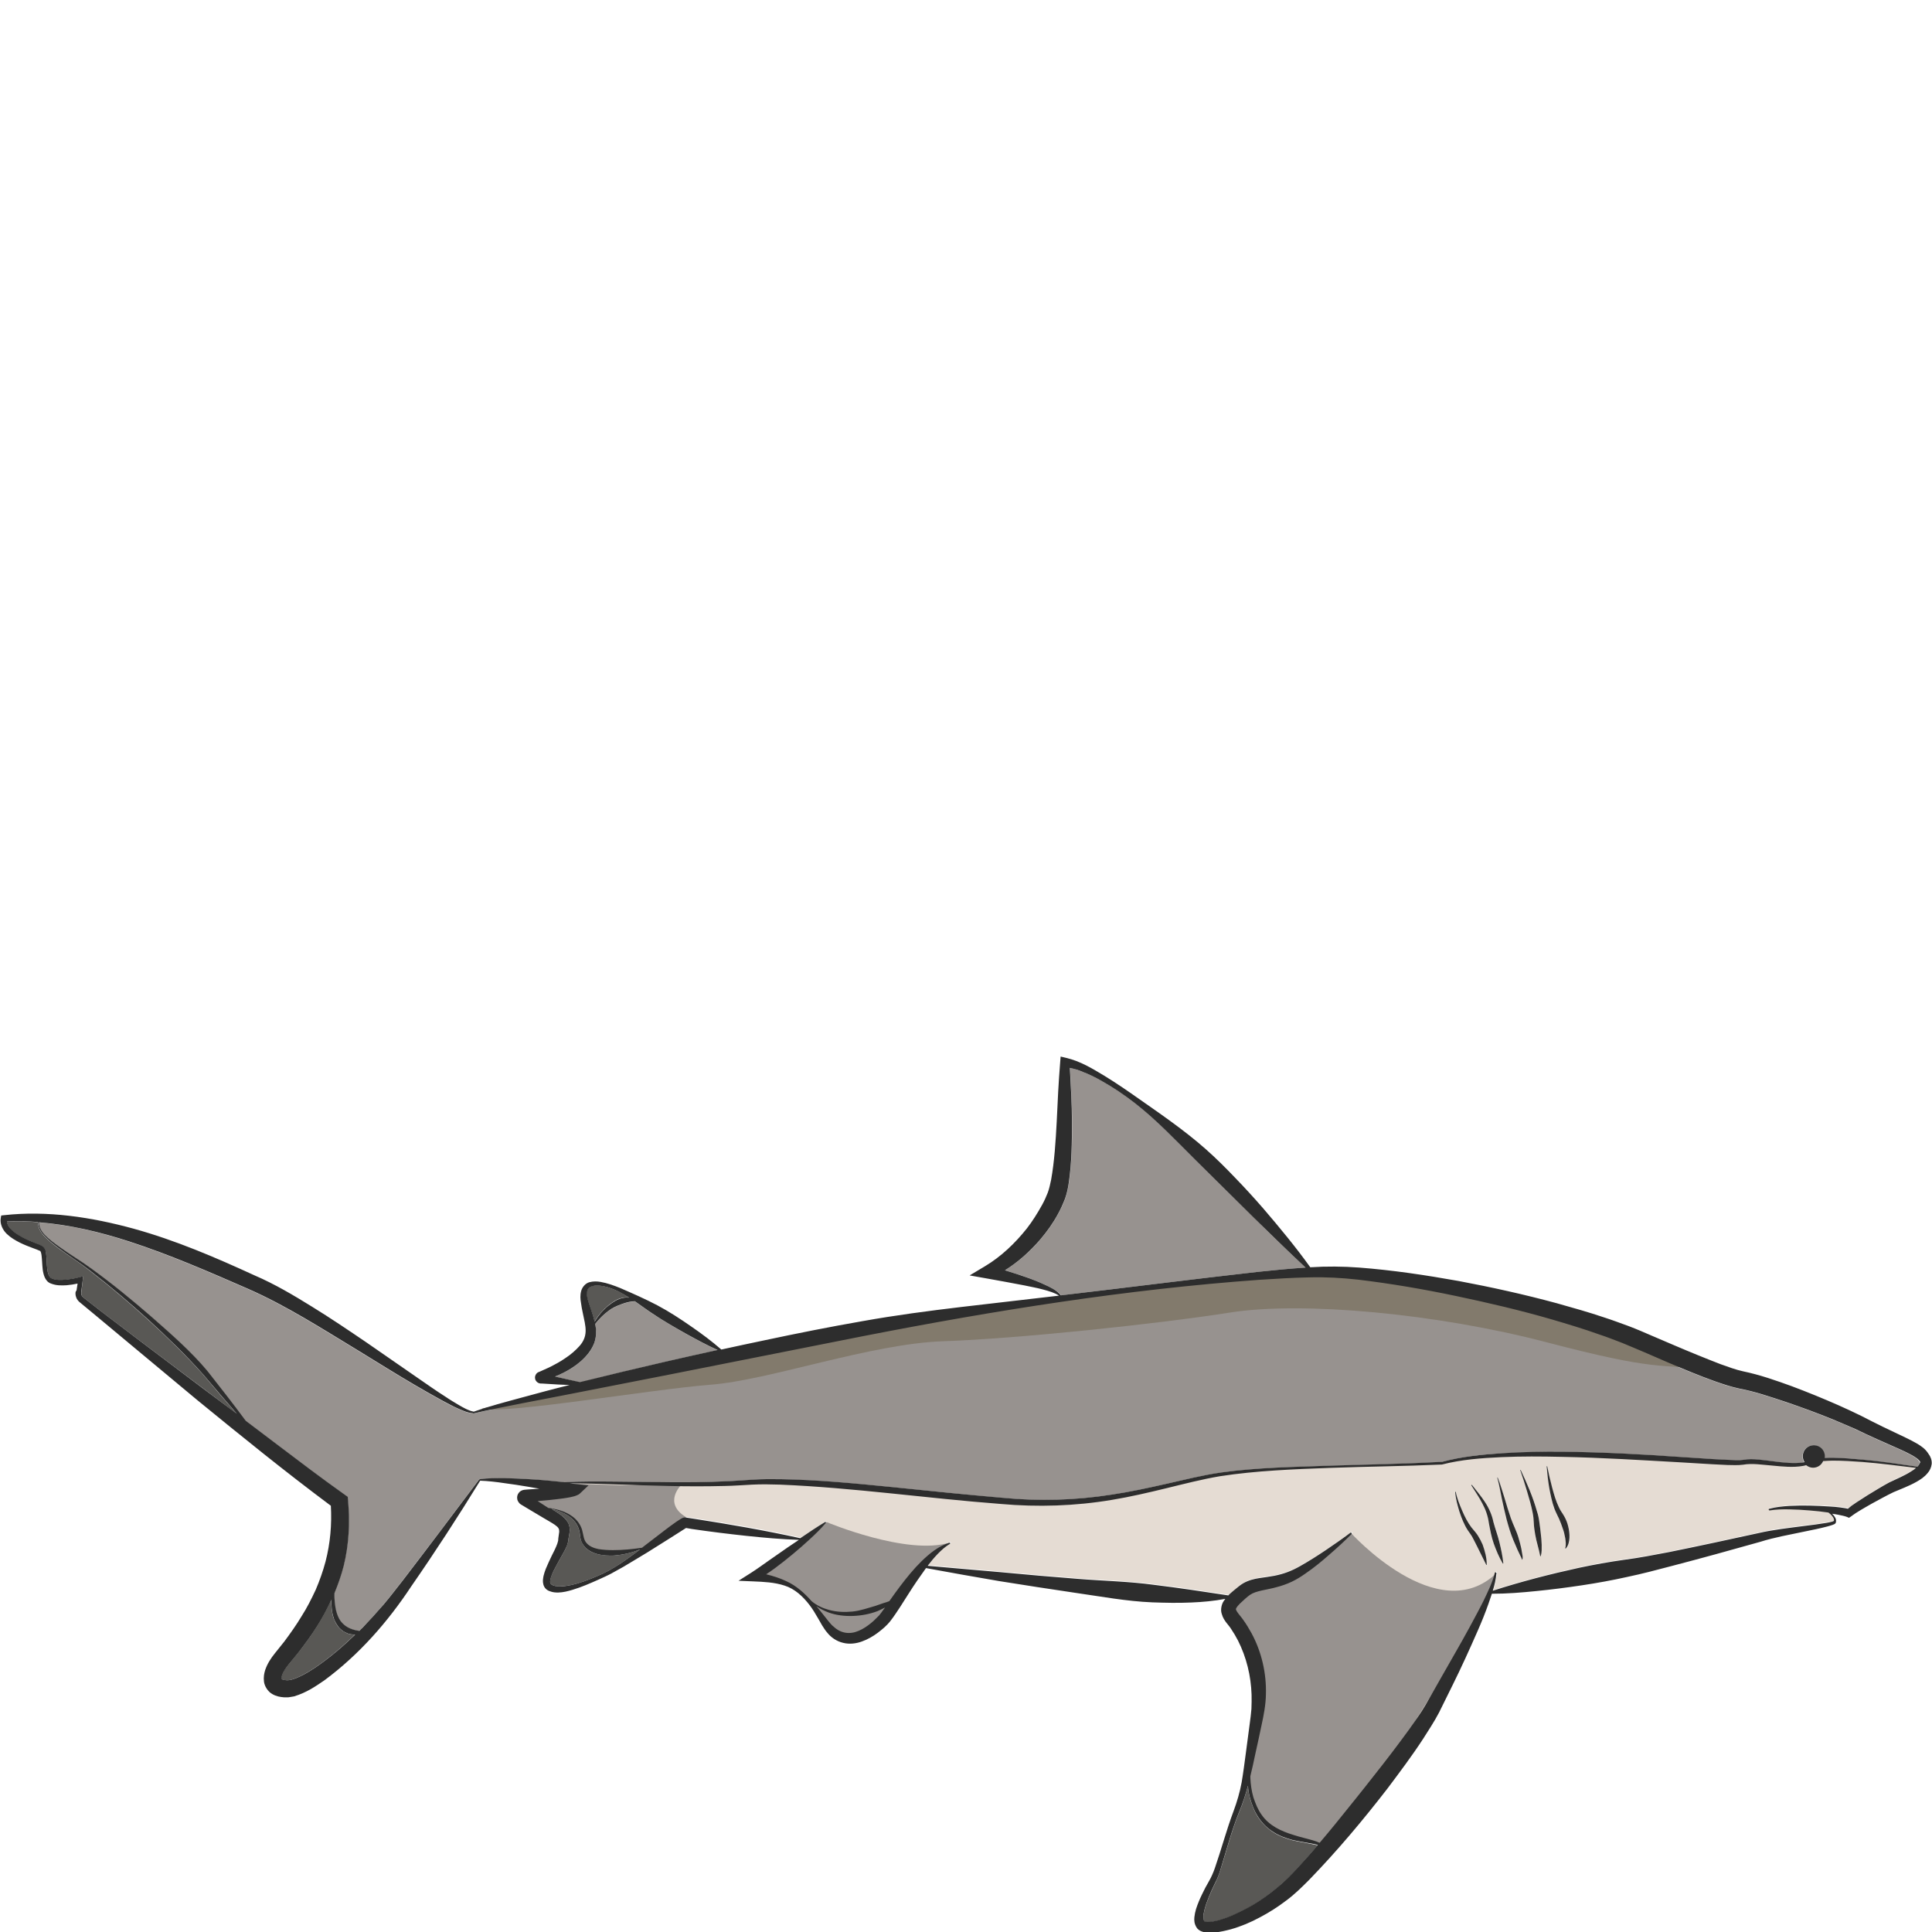 <?xml version="1.0" encoding="utf-8"?>
<!-- Generator: Adobe Illustrator 24.1.2, SVG Export Plug-In . SVG Version: 6.00 Build 0)  -->
<svg version="1.1" id="Layer_1" xmlns="http://www.w3.org/2000/svg" xmlns:xlink="http://www.w3.org/1999/xlink" x="0px" y="0px"
	 viewBox="0 0 128 128" style="enable-background:new 0 0 128 128;" xml:space="preserve">
<style type="text/css">
	.st0{fill:#595855;}
	.st1{fill:#97928F;}
	.st2{fill:#E5B693;}
	.st3{fill:#E5DCD3;}
	.st4{fill:#827A6C;}
	.st5{fill:#2D2D2D;}
</style>
<g>
	<path class="st0" d="M9.85,87.47c-1.26-1.14-2.56-2.25-3.91-3.29c-0.67-0.53-1.39-0.98-2.08-1.49c-0.34-0.26-0.68-0.52-0.97-0.84
		c-0.14-0.16-0.27-0.35-0.33-0.56c-0.03-0.1-0.04-0.21-0.05-0.32c-0.68-0.05-1.37-0.06-2.06-0.03c0.02,0.17,0.12,0.35,0.26,0.5
		c0.2,0.21,0.46,0.37,0.73,0.52c0.27,0.15,0.57,0.27,0.86,0.39c0.15,0.06,0.29,0.11,0.47,0.2c0.03,0.01,0.11,0.08,0.15,0.13
		c0.03,0.05,0.07,0.11,0.08,0.15c0.03,0.1,0.05,0.18,0.06,0.27c0.04,0.34,0.03,0.66,0.07,0.96c0.04,0.3,0.11,0.6,0.33,0.66
		c0.25,0.1,0.57,0.1,0.87,0.07c0.31-0.03,0.62-0.08,0.92-0.16l0.26-0.07l-0.03,0.27L5.4,85.54c-0.04,0.23,0.01,0.34,0.17,0.46
		l1.14,0.89L9,88.63l4.61,3.47l2.08,1.57c-0.76-0.86-1.5-1.73-2.23-2.6C12.33,89.81,11.11,88.62,9.85,87.47z"/>
	<g>
		<path class="st0" d="M39.39,87.55c0.24-0.4,0.55-0.76,0.91-1.06c0.28-0.22,0.59-0.45,0.97-0.51c0.13-0.03,0.27-0.03,0.4-0.02
			c-0.23-0.15-0.46-0.29-0.71-0.41c-0.4-0.18-0.82-0.34-1.24-0.38c-0.21-0.02-0.43-0.01-0.59,0.07c-0.16,0.08-0.24,0.21-0.26,0.38
			c-0.03,0.34,0.16,0.77,0.29,1.18C39.25,87.05,39.33,87.29,39.39,87.55z"/>
		<path class="st1" d="M44.15,90.21c1.13-0.26,2.26-0.51,3.39-0.76c-0.71-0.33-1.39-0.69-2.06-1.06c-0.78-0.44-1.55-0.89-2.29-1.38
			c-0.38-0.25-0.75-0.53-1.13-0.79c-0.25,0.02-0.48,0.06-0.7,0.13c-0.29,0.1-0.6,0.21-0.88,0.39c-0.28,0.18-0.53,0.4-0.76,0.65
			c-0.1,0.11-0.2,0.22-0.29,0.34c0.03,0.15,0.05,0.31,0.06,0.47c0.01,0.26-0.03,0.53-0.12,0.79c-0.1,0.25-0.23,0.49-0.39,0.68
			c-0.31,0.4-0.69,0.7-1.09,0.97c-0.36,0.22-0.74,0.41-1.12,0.57c0.55,0.12,1.1,0.24,1.65,0.39C40.32,91.11,42.23,90.66,44.15,90.21
			z"/>
		<path class="st0" d="M22.72,108.07c-0.09-0.08-0.19-0.16-0.28-0.25c-0.07-0.1-0.14-0.2-0.2-0.3c-0.05-0.11-0.1-0.21-0.14-0.32
			c-0.13-0.4-0.16-0.81-0.15-1.22c-0.28,0.59-0.58,1.18-0.93,1.73c-0.38,0.61-0.8,1.19-1.24,1.75c-0.22,0.28-0.45,0.55-0.67,0.82
			c-0.2,0.23-0.35,0.47-0.43,0.7c-0.04,0.11-0.05,0.2-0.04,0.24c0.01,0.04-0.01,0.01,0.01,0.03c0.03,0.02,0.12,0.05,0.24,0.06
			c0.06,0,0.13,0,0.19,0.01c0.05-0.01,0.11-0.02,0.16-0.02c0.52-0.13,1.13-0.48,1.67-0.84c0.92-0.63,1.79-1.37,2.6-2.16
			c-0.16,0-0.31-0.02-0.47-0.07C22.94,108.18,22.83,108.13,22.72,108.07z"/>
		<path class="st0" d="M85.62,121.92c-0.44-0.12-0.89-0.28-1.28-0.54c-0.39-0.26-0.74-0.6-0.99-0.99c-0.26-0.39-0.41-0.83-0.54-1.26
			c-0.07-0.26-0.11-0.53-0.13-0.8c-0.16,0.59-0.35,1.18-0.59,1.75c-0.49,1.22-0.82,2.49-1.22,3.77c-0.1,0.31-0.22,0.66-0.38,0.95
			c-0.14,0.29-0.28,0.59-0.4,0.89c-0.12,0.3-0.23,0.6-0.3,0.9c-0.03,0.15-0.06,0.3-0.06,0.43c-0.01,0.14,0.03,0.25,0.06,0.28
			c0.02,0.03,0.01,0.01,0.05,0.03c0.03,0.01,0.1,0.02,0.16,0.02c0.13,0,0.28-0.01,0.42-0.04c0.3-0.05,0.6-0.15,0.89-0.26
			c0.59-0.22,1.17-0.51,1.72-0.84c0.55-0.33,1.07-0.7,1.56-1.11c0.49-0.41,0.94-0.85,1.38-1.33c0.45-0.49,0.9-1,1.33-1.51
			c-0.12-0.03-0.24-0.06-0.36-0.08C86.51,122.09,86.06,122.02,85.62,121.92z"/>
		<path class="st1" d="M126.61,96.4c-0.22-0.12-0.46-0.24-0.71-0.35l-1.51-0.67c-0.5-0.22-1.02-0.48-1.5-0.7
			c-0.49-0.22-0.99-0.44-1.5-0.64c-1.01-0.41-2.03-0.79-3.07-1.14c-1.03-0.34-2.07-0.7-3.09-0.89c-0.62-0.13-1.14-0.31-1.67-0.5
			c-0.53-0.19-1.05-0.39-1.56-0.6c-1.03-0.42-2.04-0.86-3.05-1.3c-0.5-0.22-1.01-0.44-1.5-0.63c-0.51-0.19-1.01-0.39-1.52-0.56
			c-1.02-0.37-2.07-0.68-3.12-0.99c-2.1-0.61-4.23-1.11-6.38-1.56c-2.14-0.46-4.31-0.82-6.47-1.08c-1.09-0.13-2.16-0.19-3.25-0.15
			c-1.09,0.02-2.19,0.09-3.29,0.16c-8.78,0.63-17.52,2.03-26.14,3.71l-12.96,2.57l-6.48,1.27c-2.16,0.43-4.34,0.81-6.47,1.3l-0.01,0
			c-0.02,0-0.03,0-0.05-0.01c-0.38-0.03-0.7-0.19-1.03-0.33c-0.33-0.15-0.65-0.32-0.96-0.49c-0.63-0.34-1.25-0.7-1.87-1.06
			c-1.23-0.72-2.44-1.48-3.65-2.22c-2.43-1.47-4.83-3.02-7.38-4.14c-2.61-1.14-5.2-2.27-7.88-3.14c-1.94-0.63-3.94-1.12-5.98-1.27
			c0.01,0.1,0.03,0.2,0.05,0.3c0.06,0.2,0.18,0.37,0.33,0.53c0.29,0.3,0.64,0.56,0.98,0.8c0.69,0.49,1.43,0.93,2.12,1.44
			c1.39,1.01,2.71,2.09,4,3.21c1.28,1.13,2.58,2.25,3.69,3.58c0.85,1.09,1.71,2.18,2.53,3.29l1.93,1.46
			c1.53,1.16,3.06,2.32,4.62,3.43l0.21,0.15l0.02,0.26c0.13,1.43,0.06,2.91-0.29,4.32c-0.16,0.61-0.37,1.21-0.61,1.8
			c0,0.11-0.01,0.22,0,0.33c0.02,0.42,0.08,0.85,0.24,1.22c0.16,0.38,0.45,0.64,0.8,0.79c0.19,0.08,0.39,0.13,0.61,0.16
			c0.07-0.07,0.15-0.14,0.22-0.22c0.48-0.49,0.94-1,1.38-1.52c0.44-0.52,0.87-1.07,1.29-1.62c1.69-2.2,3.36-4.42,5.03-6.65
			c0.02-0.03,0.06-0.04,0.07-0.04c0.54-0.08,1.11-0.07,1.65-0.07c0.54,0,1.08,0.04,1.62,0.07c0.78,0.04,1.56,0.12,2.34,0.2
			c1.1-0.06,2.21-0.04,3.31-0.04l3.67,0.04c1.22,0.01,2.45,0,3.67-0.06c0.61-0.02,1.21-0.08,1.83-0.11
			c0.62-0.04,1.23-0.04,1.85-0.03c2.46,0.04,4.91,0.28,7.34,0.52c2.44,0.24,4.87,0.5,7.31,0.71c2.43,0.24,4.88,0.17,7.28-0.21
			c1.21-0.18,2.4-0.44,3.59-0.71c1.19-0.27,2.39-0.56,3.61-0.75c2.44-0.34,4.9-0.37,7.34-0.46c2.45-0.06,4.9-0.12,7.34-0.25
			c1.3-0.35,2.63-0.49,3.96-0.57c1.34-0.08,2.67-0.1,4.01-0.1c2.67,0.03,5.34,0.17,8,0.36l2,0.13l1,0.05c0.32,0.01,0.68,0.03,0.96,0
			c0.36-0.07,0.7-0.05,1.04-0.02c0.34,0.03,0.67,0.08,1,0.12c0.66,0.08,1.32,0.17,1.96,0.07c0.03,0,0.05-0.01,0.08-0.02
			c-0.08-0.11-0.12-0.25-0.12-0.4c0-0.4,0.33-0.72,0.73-0.72c0.4,0,0.73,0.32,0.73,0.72c0,0.04-0.01,0.08-0.01,0.12
			c0.19-0.01,0.38-0.01,0.57-0.01c0.67,0.01,1.34,0.06,2,0.13c1.2,0.12,2.39,0.29,3.57,0.46c0.04-0.04,0.08-0.08,0.1-0.12
			c0.06-0.07,0.07-0.13,0.07-0.17c-0.01-0.02,0-0.05-0.06-0.11C127.05,96.66,126.83,96.52,126.61,96.4z"/>
		<path class="st1" d="M70.29,85.82c4.36-0.51,8.72-1.07,13.09-1.56c1.04-0.11,2.08-0.21,3.13-0.28c-1.18-1.08-2.32-2.2-3.45-3.32
			l-3.87-3.83c-1.28-1.27-2.53-2.6-3.96-3.72c-0.72-0.56-1.47-1.07-2.26-1.51c-0.4-0.22-0.8-0.42-1.21-0.58
			c-0.29-0.11-0.58-0.21-0.87-0.27c0.05,1.18,0.14,2.39,0.14,3.59c0,1.33-0.01,2.65-0.21,4.02c-0.05,0.35-0.12,0.69-0.25,1.06
			c-0.13,0.36-0.28,0.66-0.45,0.98c-0.33,0.62-0.74,1.19-1.19,1.72c-0.67,0.79-1.46,1.48-2.34,2.04c0.06,0.02,0.13,0.04,0.19,0.06
			c0.41,0.12,0.81,0.26,1.22,0.4c0.41,0.14,0.8,0.3,1.2,0.48c0.39,0.19,0.8,0.36,1.1,0.71C70.29,85.81,70.29,85.82,70.29,85.82z"/>
		<path class="st0" d="M56.51,107.06c-0.55,0.02-1.11-0.05-1.63-0.23c-0.28-0.11-0.55-0.25-0.8-0.42c0.15,0.18,0.31,0.37,0.45,0.56
			l0.34,0.43c0.12,0.12,0.21,0.26,0.34,0.36c0.49,0.46,1.09,0.54,1.66,0.29c0.29-0.12,0.56-0.3,0.82-0.51
			c0.13-0.1,0.25-0.22,0.37-0.34c0.06-0.06,0.13-0.12,0.18-0.18c0.05-0.05,0.09-0.1,0.14-0.18c0.08-0.11,0.16-0.22,0.24-0.34
			c-0.17,0.09-0.33,0.17-0.5,0.24C57.61,106.94,57.06,107.05,56.51,107.06z"/>
		<path class="st2" d="M45.32,101.18c-0.02-0.01,0.01,0,0.05,0.01c0.01,0,0.01,0,0.02,0l-0.06-0.01L45.32,101.18z"/>
		<path class="st3" d="M121.45,96.73c-0.21,0-0.41,0.01-0.62,0.03c-0.11,0.26-0.37,0.44-0.67,0.44c-0.17,0-0.33-0.06-0.46-0.17
			c-0.07,0.02-0.13,0.03-0.2,0.05c-0.68,0.12-1.36,0.04-2.02-0.02c-0.66-0.06-1.34-0.17-1.95-0.06c-0.38,0.05-0.7,0.02-1.04,0.02
			l-1-0.05l-2-0.12c-2.66-0.15-5.32-0.32-7.99-0.37c-1.33-0.03-2.66-0.04-3.99,0.02c-1.33,0.06-2.66,0.17-3.94,0.49l-0.01,0l-0.01,0
			c-2.45,0.11-4.9,0.13-7.35,0.22c-2.45,0.09-4.9,0.18-7.31,0.55c-1.2,0.2-2.39,0.51-3.58,0.8c-1.19,0.29-2.39,0.57-3.6,0.77
			c-2.43,0.41-4.92,0.49-7.37,0.27c-4.89-0.37-9.75-1.09-14.63-1.28c-0.61-0.02-1.22-0.02-1.83,0c-0.6,0.02-1.23,0.07-1.84,0.09
			c-1.23,0.04-2.46,0.03-3.68,0c-1.23-0.03-2.45-0.06-3.67-0.11c-0.97-0.03-1.94-0.07-2.91-0.06c0.16,0.02,0.32,0.03,0.48,0.05
			l0.77,0.08l-0.56,0.53c-0.03,0.02-0.06,0.05-0.09,0.07l-0.06,0.03c-0.04,0.02-0.06,0.03-0.09,0.04c-0.05,0.02-0.1,0.03-0.14,0.05
			c-0.09,0.02-0.17,0.04-0.25,0.06c-0.16,0.03-0.32,0.06-0.47,0.08c-0.31,0.04-0.62,0.08-0.93,0.11c-0.26,0.03-0.52,0.05-0.78,0.07
			l0.7,0.45c0.56,0.08,1.14,0.23,1.62,0.58c0.28,0.21,0.51,0.52,0.62,0.86c0.1,0.37,0.1,0.67,0.3,0.89c0.19,0.22,0.48,0.34,0.79,0.4
			c0.31,0.05,0.63,0.07,0.96,0.07c0.64,0,1.28-0.07,1.93-0.16c0.02-0.02,0.04-0.03,0.06-0.05l1.46-1.12
			c0.24-0.19,0.49-0.37,0.75-0.55c0.06-0.05,0.13-0.09,0.2-0.13l0.11-0.07l0.08-0.04c0.03-0.01,0.03-0.01,0.08-0.03l0.04-0.01
			c0,0,0.07-0.01,0.11,0c0.05,0.01,0.08,0.02,0.07,0.01l0,0l0.4,0.06c2.38,0.36,4.77,0.77,7.12,1.3c0.54-0.36,1.08-0.72,1.64-1.07
			l0.01,0c0.02-0.01,0.04-0.01,0.05,0.01c0.01,0.01,0.01,0.03,0,0.04c-0.33,0.39-0.69,0.73-1.06,1.08
			c-0.37,0.34-0.74,0.67-1.13,0.99c-0.38,0.32-0.78,0.63-1.18,0.93c-0.19,0.14-0.39,0.28-0.59,0.41c0.45,0.11,0.9,0.25,1.32,0.45
			c0.67,0.3,1.22,0.79,1.69,1.33c0.32,0.28,0.74,0.47,1.15,0.58c0.5,0.14,1.03,0.16,1.55,0.11c0.52-0.06,1.01-0.23,1.51-0.37
			c0.25-0.08,0.49-0.17,0.75-0.25c0.06-0.02,0.12-0.05,0.19-0.07c0.23-0.33,0.46-0.66,0.71-0.98c0.44-0.58,0.9-1.15,1.43-1.67
			c0.53-0.51,1.13-1.01,1.85-1.22c0.02-0.01,0.04,0.01,0.05,0.03c0.01,0.02,0,0.03-0.02,0.04l0,0c-0.61,0.37-1.05,0.91-1.48,1.46
			l4.82,0.42c1.7,0.16,3.39,0.31,5.09,0.44c1.7,0.14,3.4,0.17,5.09,0.4c1.64,0.2,3.26,0.45,4.92,0.7c0.04-0.04,0.09-0.09,0.13-0.13
			c0.14-0.12,0.27-0.23,0.39-0.33c0.11-0.09,0.29-0.24,0.46-0.34c0.36-0.21,0.75-0.3,1.09-0.35c0.34-0.05,0.66-0.09,0.97-0.15
			c0.63-0.12,1.18-0.33,1.75-0.66c1.13-0.64,2.22-1.41,3.3-2.18c0.03-0.02,0.06-0.01,0.08,0.01c0.02,0.02,0.01,0.05-0.01,0.07
			c-0.47,0.48-0.96,0.92-1.47,1.36c-0.51,0.44-1.02,0.87-1.58,1.25c-0.28,0.19-0.57,0.38-0.9,0.54c-0.33,0.16-0.66,0.26-1,0.36
			c-0.68,0.19-1.37,0.24-1.77,0.51c-0.18,0.12-0.46,0.4-0.68,0.59c-0.1,0.1-0.19,0.21-0.23,0.28c-0.03,0.08-0.03,0.07-0.02,0.12
			c0.01,0.05,0.07,0.16,0.16,0.26l0.15,0.19c0.06,0.07,0.11,0.14,0.16,0.21c0.21,0.29,0.4,0.59,0.56,0.9
			c0.67,1.24,0.98,2.66,0.95,4.05c-0.01,0.69-0.14,1.4-0.29,2.04l-0.2,0.94l0,0c0,0,0,0,0,0l-0.22,1c-0.1,0.47-0.21,0.95-0.32,1.43
			c0,0.04-0.01,0.09,0,0.13c0.01,0.44,0.07,0.87,0.2,1.28c0.14,0.41,0.31,0.82,0.55,1.16c0.49,0.71,1.29,1.09,2.11,1.33
			c0.41,0.14,0.85,0.23,1.29,0.36c0.15,0.05,0.29,0.1,0.44,0.16c0.37-0.43,0.73-0.87,1.09-1.31c0.83-1.02,1.66-2.05,2.47-3.09
			c0.82-1.03,1.61-2.08,2.39-3.14c0.37-0.53,0.77-1.07,1.07-1.6l0.98-1.72c0.65-1.15,1.33-2.29,1.95-3.45
			c0.31-0.58,0.63-1.16,0.92-1.75c0.28-0.59,0.58-1.18,0.73-1.81l0-0.01c0.01-0.03,0.04-0.05,0.07-0.04
			c0.03,0.01,0.05,0.03,0.04,0.06c-0.03,0.4-0.13,0.79-0.24,1.16c1.89-0.61,3.8-1.1,5.72-1.52c0.99-0.21,1.98-0.39,2.99-0.53
			c0.99-0.12,1.97-0.31,2.97-0.51c1.98-0.4,3.95-0.82,5.93-1.26c1-0.24,2.02-0.34,3.02-0.47c0.5-0.06,1-0.13,1.5-0.21
			c0.12-0.02,0.25-0.05,0.36-0.08c0.03-0.01,0.06-0.02,0.08-0.03c0.01,0,0.03-0.01,0.03-0.02c0.01-0.04,0.02-0.08,0-0.12
			c-0.05-0.16-0.2-0.31-0.36-0.43c-0.42-0.06-0.84-0.11-1.26-0.14c-0.44-0.04-0.88-0.06-1.32-0.07c-0.44-0.01-0.88,0-1.31,0.07l0,0
			c-0.03,0.01-0.06-0.02-0.07-0.05c0-0.03,0.01-0.06,0.04-0.06c0.44-0.11,0.88-0.15,1.33-0.19c0.45-0.03,0.89-0.03,1.34-0.02
			c0.45,0.01,0.89,0.03,1.34,0.06c0.22,0.02,0.45,0.04,0.67,0.06c0.18,0.03,0.34,0.04,0.53,0.09l0.07-0.06
			c0.06-0.05,0.12-0.09,0.17-0.14c0.12-0.08,0.23-0.17,0.35-0.24c0.23-0.16,0.47-0.31,0.7-0.45c0.47-0.29,0.94-0.58,1.44-0.85
			c0.53-0.27,1.01-0.46,1.45-0.73c0.13-0.09,0.26-0.18,0.37-0.28c-1.18-0.15-2.36-0.3-3.54-0.39
			C122.78,96.77,122.11,96.73,121.45,96.73z M98.47,103.67c-0.01,0-0.01,0-0.02-0.01l0-0.01l-0.58-1.17
			c-0.1-0.19-0.19-0.38-0.29-0.57c-0.1-0.2-0.2-0.34-0.35-0.54c-0.25-0.39-0.41-0.81-0.55-1.23c-0.13-0.42-0.25-0.85-0.28-1.3
			c0-0.01,0.01-0.02,0.02-0.02c0.01,0,0.02,0.01,0.02,0.02l0,0c0.08,0.43,0.25,0.84,0.42,1.23c0.17,0.4,0.37,0.79,0.62,1.12
			c0.12,0.14,0.3,0.34,0.42,0.53c0.12,0.19,0.23,0.39,0.31,0.61c0.15,0.42,0.27,0.85,0.27,1.32
			C98.49,103.66,98.48,103.67,98.47,103.67z M99.58,103.58c-0.01,0-0.02,0-0.02-0.01c-0.25-0.41-0.43-0.85-0.59-1.3
			c-0.16-0.44-0.24-0.91-0.33-1.38c-0.06-0.47-0.21-0.88-0.43-1.29c-0.21-0.41-0.47-0.8-0.73-1.2c-0.01-0.01,0-0.02,0.01-0.03
			c0.01-0.01,0.02,0,0.03,0c0.29,0.37,0.6,0.73,0.86,1.13c0.26,0.39,0.47,0.86,0.56,1.32c0.12,0.45,0.3,0.88,0.4,1.34
			c0.11,0.45,0.21,0.91,0.26,1.39C99.6,103.57,99.59,103.58,99.58,103.58z M100.84,103.33c-0.01,0-0.02,0-0.02-0.01
			c0-0.01,0-0.02,0.01-0.02c-0.07-0.18-0.2-0.41-0.29-0.62c-0.1-0.21-0.19-0.43-0.28-0.65c-0.18-0.44-0.31-0.88-0.44-1.35
			c-0.12-0.46-0.22-0.92-0.32-1.39c-0.1-0.46-0.17-0.93-0.3-1.38l0,0c0-0.01,0-0.02,0.01-0.02c0.01,0,0.02,0,0.02,0.01
			c0.18,0.44,0.3,0.9,0.45,1.35c0.13,0.45,0.27,0.9,0.42,1.34c0.15,0.43,0.38,0.86,0.51,1.31c0.07,0.23,0.13,0.46,0.18,0.69
			c0.03,0.12,0.05,0.23,0.06,0.35l0.02,0.18c0,0.03,0,0.06,0,0.09C100.86,103.25,100.89,103.28,100.84,103.33z M102.07,103.09
			c0,0.01-0.01,0.01-0.02,0.01c-0.01,0-0.01-0.01-0.01-0.01l0-0.02c-0.08-0.45-0.25-0.94-0.33-1.42c-0.04-0.24-0.07-0.49-0.09-0.74
			c-0.01-0.25-0.03-0.47-0.08-0.71c-0.09-0.47-0.23-0.94-0.37-1.41c-0.14-0.47-0.29-0.94-0.45-1.4c0-0.01,0-0.02,0.01-0.02
			c0.01,0,0.02,0,0.02,0.01c0.42,0.89,0.81,1.79,1.08,2.75c0.07,0.23,0.13,0.5,0.16,0.74c0.03,0.24,0.06,0.48,0.09,0.72
			c0.02,0.24,0.04,0.49,0.05,0.73C102.13,102.58,102.17,102.83,102.07,103.09z M103.74,102.6c-0.01,0.01-0.02,0.01-0.03,0
			c-0.01-0.01-0.01-0.01-0.01-0.02c0.07-0.22,0.04-0.45,0-0.67c-0.04-0.22-0.1-0.44-0.17-0.65c-0.08-0.21-0.15-0.42-0.24-0.63
			c-0.04-0.1-0.09-0.21-0.15-0.31c-0.06-0.11-0.11-0.23-0.15-0.34c-0.17-0.46-0.27-0.93-0.35-1.4c-0.08-0.47-0.13-0.94-0.17-1.41
			c0-0.01,0.01-0.02,0.02-0.02c0.01,0,0.02,0.01,0.02,0.02c0.09,0.46,0.19,0.93,0.32,1.38c0.12,0.45,0.25,0.91,0.45,1.32
			c0.05,0.1,0.1,0.19,0.16,0.29c0.07,0.1,0.13,0.21,0.2,0.32c0.12,0.22,0.21,0.45,0.27,0.69c0.06,0.24,0.09,0.49,0.08,0.74
			C103.97,102.15,103.92,102.41,103.74,102.6z"/>
		<path class="st0" d="M39.61,102.97c-0.35-0.09-0.71-0.26-0.94-0.58c-0.11-0.15-0.2-0.34-0.22-0.52c-0.04-0.2-0.04-0.33-0.08-0.49
			c-0.08-0.3-0.26-0.58-0.5-0.79c-0.37-0.32-0.84-0.51-1.34-0.63c0.22,0.14,0.43,0.26,0.68,0.45c0.14,0.11,0.29,0.24,0.4,0.43
			c0.12,0.2,0.16,0.47,0.13,0.65c-0.02,0.19-0.06,0.34-0.08,0.47l-0.01,0.1c0,0.04-0.02,0.12-0.03,0.16
			c-0.03,0.1-0.06,0.18-0.09,0.26c-0.14,0.31-0.3,0.57-0.45,0.84c-0.15,0.26-0.29,0.53-0.42,0.79c-0.12,0.25-0.24,0.55-0.21,0.73
			c0.01,0.04,0.02,0.07,0.04,0.09c0.02,0.03,0.07,0.06,0.12,0.09c0.1,0.05,0.23,0.07,0.37,0.08c0.28,0.01,0.58-0.03,0.87-0.09
			c0.59-0.13,1.16-0.35,1.72-0.59c1.04-0.42,1.94-1.09,2.84-1.77c-0.55,0.23-1.14,0.36-1.74,0.41
			C40.32,103.07,39.96,103.05,39.61,102.97z"/>
		<path class="st1" d="M89.47,101.53c0,0,5.79,6.44,9.69,2.68c-2.35,5.77-10.18,17.27-11.11,18.03c-1.17-0.17-3.1-0.7-3.91-1.22
			c-0.82-0.52-1.69-2.96-1.64-3.89c0.53-0.99,1.69-6.39,0.35-8.13c-0.99-1.22-1.93-2.79-0.58-3.48c1.34-0.7,2.8-0.64,3.68-1.22
			C86.82,103.72,89.47,101.53,89.47,101.53z"/>
		<path class="st1" d="M37.36,98.31c1.09-0.07,3.4,0.17,5.27,0.07c1.87-0.1,2.48,0.03,2.48,0.03s-1.2,1.18,0.35,2.11
			c-1.1,0.8-2.36,1.95-2.7,2.05c-0.34,0.1-1.5,0.3-2.89,0.14c-1.39-0.17-1.16-0.48-1.31-0.89c-0.15-0.41-0.37-1.25-0.86-1.45
			c-0.49-0.21-1.12-0.51-2.04-0.5c-0.31-0.28-0.27-0.88-0.27-0.88L37.36,98.31z"/>
		<path class="st1" d="M54.76,100.84c0,0,5.33,2.24,8.16,1.36c-2.1,1.82-3.52,4.05-4.32,4.96s-2.47,1.76-3.58,0.77
			c-1.11-0.99-1.64-2.95-3.44-3.17c-1.28-0.06-1.22-0.63-1.22-0.63L54.76,100.84z"/>
		<path class="st4" d="M113.61,90.75c-3.81-0.38-3.89,0.08-11.14-1.82c-7.25-1.9-16.17-2.73-20.98-1.97
			c-4.81,0.76-14.19,1.74-18.99,1.9s-11.52,2.58-15.41,2.88s-13.58,1.97-15.18,1.59c6.64-1.44,31.73-6.6,34.71-6.75
			c2.97-0.15,17.01-2.73,22.12-2.2c5.11,0.53,14.57,2.05,17.62,3.34C109.41,89,113.61,90.75,113.61,90.75z"/>
		<path class="st2" d="M35.84,91.01l0.01,0l0.02,0l0.01,0c0,0,0,0-0.01,0C35.87,91.01,35.86,91.01,35.84,91.01z"/>
		<path class="st5" d="M127.04,95.66c-0.26-0.15-0.51-0.28-0.76-0.4l-1.49-0.71c-0.5-0.24-0.96-0.48-1.47-0.74
			c-0.5-0.25-1.01-0.48-1.52-0.71c-1.02-0.45-2.05-0.87-3.09-1.26c-1.05-0.38-2.09-0.75-3.24-0.99c-0.46-0.1-0.98-0.29-1.48-0.47
			c-0.5-0.19-1.01-0.4-1.51-0.6c-1.01-0.41-2.02-0.85-3.03-1.28c-0.51-0.22-1.01-0.44-1.54-0.64c-0.53-0.19-1.05-0.39-1.58-0.56
			c-1.06-0.36-2.13-0.66-3.2-0.96c-2.14-0.58-4.31-1.06-6.49-1.47c-2.18-0.39-4.37-0.72-6.59-0.89c-1.07-0.08-2.17-0.09-3.24-0.02
			c-0.97-1.35-2.03-2.63-3.11-3.89c-0.6-0.69-1.22-1.37-1.85-2.02c-0.63-0.66-1.28-1.31-1.97-1.92c-1.38-1.22-2.91-2.27-4.41-3.32
			c-0.75-0.53-1.51-1.05-2.29-1.53c-0.79-0.47-1.58-0.97-2.57-1.2L70.27,70l-0.03,0.37c-0.11,1.33-0.17,2.64-0.23,3.95
			c-0.07,1.3-0.15,2.61-0.37,3.84c-0.06,0.3-0.13,0.6-0.22,0.85c-0.1,0.26-0.23,0.55-0.38,0.82c-0.3,0.54-0.63,1.07-1.01,1.56
			c-0.78,0.98-1.7,1.86-2.77,2.5l-1.02,0.61l1.13,0.2c0.83,0.15,1.67,0.3,2.49,0.46c0.41,0.09,0.83,0.16,1.23,0.27
			c0.2,0.05,0.4,0.11,0.6,0.18c0.16,0.06,0.33,0.13,0.47,0.23l-6.46,0.75c-2.19,0.26-4.39,0.55-6.56,0.94
			c-2.18,0.38-4.34,0.81-6.5,1.27c-0.95,0.2-1.9,0.4-2.85,0.61c-0.63-0.55-1.29-1.04-1.97-1.51c-0.73-0.51-1.48-1-2.27-1.42
			c-0.8-0.42-1.62-0.78-2.45-1.14c-0.42-0.17-0.85-0.33-1.31-0.41c-0.23-0.04-0.48-0.05-0.74,0.02c-0.27,0.07-0.49,0.34-0.55,0.6
			c-0.07,0.26-0.05,0.53-0.01,0.75c0.03,0.23,0.07,0.46,0.12,0.68c0.09,0.44,0.2,0.85,0.19,1.22c-0.01,0.37-0.15,0.69-0.41,0.98
			c-0.26,0.29-0.57,0.56-0.92,0.79c-0.34,0.24-0.72,0.44-1.1,0.63c-0.19,0.09-0.39,0.18-0.6,0.27l-0.1,0.04
			c-0.15,0.06-0.25,0.26-0.22,0.41c0.01,0.15,0.15,0.3,0.3,0.33c0.02,0,0.04,0.01,0.05,0.01l0.01,0l0.02,0l0.04,0l0.33,0.02
			c0.51,0.04,1.02,0.06,1.54,0.08c-1.07,0.26-2.13,0.55-3.2,0.84c-1.06,0.29-2.11,0.56-3.16,0.93c0,0-0.01-0.01-0.01-0.01l-0.01,0
			c-0.32-0.06-0.64-0.25-0.94-0.42c-0.3-0.18-0.61-0.36-0.9-0.56c-0.6-0.38-1.18-0.79-1.76-1.19l-3.51-2.43
			c-1.18-0.8-2.36-1.6-3.58-2.35c-1.21-0.75-2.47-1.5-3.8-2.07c-2.59-1.19-5.24-2.33-8.03-3.1c-2.78-0.76-5.7-1.21-8.58-0.89
			l-0.18,0.02l-0.03,0.17c-0.07,0.41,0.15,0.81,0.4,1.05c0.26,0.25,0.56,0.42,0.85,0.57c0.3,0.15,0.61,0.27,0.91,0.38
			c0.15,0.06,0.31,0.11,0.43,0.17c0.05,0,0.09,0.14,0.11,0.28c0.04,0.3,0.04,0.62,0.08,0.96c0.02,0.17,0.06,0.34,0.13,0.51
			c0.04,0.09,0.09,0.17,0.16,0.25c0.07,0.08,0.17,0.14,0.26,0.17c0.36,0.14,0.7,0.13,1.04,0.11c0.24-0.02,0.48-0.06,0.72-0.11
			l-0.07,0.46C5.02,85.54,5,85.61,5,85.69c0,0.08,0.01,0.16,0.04,0.24c0.04,0.15,0.17,0.3,0.27,0.37l1.11,0.92l2.22,1.85l4.43,3.69
			c2.91,2.38,5.82,4.74,8.85,7c0.07,1.25-0.04,2.49-0.35,3.69c-0.17,0.64-0.39,1.26-0.65,1.87c-0.28,0.6-0.58,1.2-0.94,1.76
			c-0.34,0.57-0.74,1.13-1.14,1.67c-0.21,0.27-0.42,0.53-0.64,0.8c-0.24,0.3-0.48,0.65-0.63,1.09c-0.07,0.22-0.12,0.48-0.08,0.78
			c0.04,0.31,0.27,0.66,0.54,0.81c0.27,0.16,0.53,0.2,0.76,0.22c0.11,0.01,0.22,0,0.33,0c0.12-0.02,0.24-0.04,0.36-0.06
			c0.83-0.25,1.42-0.66,2.02-1.07c2.31-1.71,4.2-3.88,5.74-6.21c1.59-2.29,3.1-4.62,4.56-6.99c0-0.01,0.01-0.02,0.01-0.02
			c0.53,0.02,1.06,0.08,1.59,0.16c0.53,0.07,1.06,0.15,1.59,0.24l0.75,0.13l-0.29,0.02l-0.46,0.03l-0.23,0.02l-0.01,0l-0.05,0.01
			c-0.04,0-0.08,0.02-0.11,0.03c-0.08,0.03-0.15,0.08-0.2,0.14c-0.11,0.12-0.15,0.28-0.12,0.44c0.02,0.15,0.16,0.32,0.25,0.36
			l0.1,0.06l0.2,0.12l0.4,0.24l0.79,0.47c0.25,0.15,0.56,0.32,0.76,0.46c0.1,0.07,0.19,0.15,0.23,0.22
			c0.04,0.07,0.05,0.11,0.05,0.23c-0.01,0.11-0.04,0.27-0.06,0.44l-0.01,0.13c0,0.04,0,0.03-0.01,0.06
			c-0.01,0.05-0.03,0.11-0.05,0.17c-0.09,0.25-0.23,0.53-0.37,0.8c-0.13,0.28-0.27,0.56-0.39,0.86c-0.06,0.15-0.11,0.31-0.15,0.47
			c-0.03,0.17-0.07,0.35-0.01,0.57c0.03,0.11,0.09,0.22,0.18,0.3c0.09,0.08,0.17,0.12,0.27,0.15c0.18,0.07,0.36,0.08,0.53,0.08
			c0.34-0.01,0.65-0.09,0.95-0.18c0.6-0.18,1.17-0.43,1.73-0.68c0.28-0.13,0.56-0.25,0.84-0.4c0.27-0.15,0.54-0.3,0.81-0.45
			c0.53-0.32,1.06-0.63,1.58-0.95l1.56-0.98l0.77-0.49l0.19-0.12l0.05-0.03l0.03,0.01l0.12,0.02l0.23,0.04
			c1.22,0.18,2.44,0.33,3.66,0.46c1.14,0.12,2.28,0.22,3.43,0.26c-0.24,0.16-0.49,0.33-0.73,0.49l-1.22,0.85
			c-0.4,0.28-0.81,0.58-1.2,0.83l-0.85,0.54l0.96,0.04c0.71,0.03,1.42,0.06,2.09,0.28c0.67,0.21,1.21,0.71,1.64,1.27
			c0.22,0.28,0.4,0.59,0.58,0.9l0.27,0.47c0.11,0.16,0.2,0.33,0.34,0.48c0.24,0.31,0.62,0.57,1.04,0.67
			c0.43,0.11,0.88,0.05,1.26-0.09c0.39-0.14,0.73-0.34,1.04-0.57c0.31-0.24,0.59-0.46,0.86-0.81c0.24-0.31,0.43-0.61,0.63-0.91
			l0.58-0.91c0.36-0.57,0.74-1.12,1.13-1.66c1.6,0.3,3.23,0.58,4.84,0.86c1.68,0.27,3.37,0.53,5.06,0.78
			c1.69,0.24,3.38,0.56,5.09,0.63c0.86,0.03,1.72,0.05,2.58,0.01c0.75-0.03,1.51-0.1,2.26-0.24c-0.04,0.05-0.07,0.1-0.11,0.15
			c-0.14,0.21-0.22,0.57-0.13,0.83c0.07,0.27,0.2,0.45,0.32,0.61l0.16,0.2c0.05,0.06,0.09,0.12,0.13,0.18
			c0.17,0.25,0.33,0.52,0.47,0.79c0.56,1.11,0.86,2.34,0.9,3.59c0.01,0.31,0,0.63-0.01,0.94c-0.03,0.32-0.06,0.62-0.11,0.96
			l-0.26,1.97c-0.09,0.66-0.17,1.31-0.28,1.95c-0.12,0.64-0.3,1.26-0.53,1.88c-0.47,1.25-0.81,2.54-1.24,3.78
			c-0.11,0.31-0.23,0.59-0.39,0.87c-0.17,0.29-0.33,0.59-0.47,0.89c-0.15,0.31-0.28,0.62-0.39,0.96c-0.05,0.17-0.09,0.35-0.11,0.54
			c-0.02,0.19-0.01,0.43,0.14,0.67c0.06,0.12,0.22,0.23,0.34,0.27c0.12,0.05,0.23,0.06,0.33,0.08c0.2,0.02,0.39,0.01,0.57-0.01
			c0.36-0.04,0.7-0.12,1.04-0.21c0.67-0.19,1.31-0.46,1.92-0.79c0.61-0.32,1.19-0.69,1.74-1.11c0.56-0.41,1.05-0.9,1.53-1.38
			c1.87-1.93,3.58-3.97,5.21-6.08c0.8-1.07,1.6-2.13,2.33-3.25c0.36-0.57,0.73-1.12,1.06-1.75l0.88-1.78
			c0.59-1.19,1.14-2.4,1.67-3.61c0.27-0.61,0.52-1.23,0.74-1.86c0.07-0.21,0.14-0.41,0.21-0.62c1,0,1.98-0.08,2.96-0.18
			c1.01-0.1,2.01-0.23,3.01-0.38c1-0.15,1.99-0.33,2.98-0.55c1-0.21,1.99-0.47,2.97-0.73c1.96-0.51,3.91-1.05,5.86-1.6
			c0.95-0.3,1.94-0.47,2.93-0.68c0.5-0.1,0.99-0.2,1.49-0.33c0.12-0.03,0.25-0.07,0.37-0.11c0.03-0.01,0.06-0.03,0.1-0.04
			c0.03-0.02,0.07-0.02,0.12-0.11c0.02-0.08,0.02-0.16,0-0.24c-0.06-0.15-0.15-0.26-0.25-0.35c0.14,0.02,0.29,0.04,0.43,0.07
			c0.2,0.04,0.44,0.09,0.58,0.15l0.11,0.05l0.19-0.13c0.02-0.01,0.02-0.02,0.04-0.03l0.07-0.05l0.16-0.11
			c0.11-0.07,0.22-0.14,0.34-0.21c0.23-0.14,0.47-0.27,0.71-0.41c0.48-0.26,0.96-0.53,1.44-0.76c0.46-0.2,1.02-0.4,1.53-0.69
			c0.26-0.15,0.52-0.31,0.75-0.6c0.12-0.14,0.22-0.34,0.25-0.58c0.02-0.25-0.08-0.5-0.2-0.65
			C127.55,95.97,127.29,95.82,127.04,95.66z M35.88,91.02l-0.02,0l-0.01,0C35.86,91.01,35.87,91.01,35.88,91.02
			C35.88,91.02,35.88,91.02,35.88,91.02L35.88,91.02z M69.19,85.1c-0.39-0.18-0.79-0.34-1.2-0.48c-0.4-0.14-0.81-0.28-1.22-0.4
			c-0.06-0.02-0.13-0.04-0.19-0.06c0.88-0.55,1.66-1.25,2.34-2.04c0.45-0.53,0.86-1.1,1.19-1.72c0.17-0.31,0.31-0.62,0.45-0.98
			c0.13-0.37,0.2-0.71,0.25-1.06c0.2-1.37,0.21-2.7,0.21-4.02c0-1.2-0.08-2.41-0.14-3.59c0.29,0.06,0.59,0.15,0.87,0.27
			c0.42,0.16,0.82,0.36,1.21,0.58c0.79,0.44,1.54,0.95,2.26,1.51c1.43,1.12,2.68,2.45,3.96,3.72l3.87,3.83
			c1.14,1.11,2.27,2.23,3.45,3.32c-1.05,0.07-2.09,0.17-3.13,0.28c-4.37,0.49-8.72,1.05-13.09,1.56c0,0,0-0.01,0-0.01
			C69.99,85.46,69.58,85.28,69.19,85.1z M39.14,85.25c0.16-0.08,0.38-0.09,0.59-0.07c0.42,0.04,0.84,0.19,1.24,0.38
			c0.24,0.12,0.48,0.26,0.71,0.41c-0.13-0.01-0.27-0.01-0.4,0.02c-0.38,0.07-0.69,0.29-0.97,0.51c-0.37,0.3-0.67,0.66-0.91,1.06
			c-0.06-0.26-0.14-0.51-0.22-0.74c-0.13-0.41-0.32-0.84-0.29-1.18C38.9,85.46,38.98,85.32,39.14,85.25z M36.77,91.2
			c0.38-0.15,0.76-0.34,1.12-0.57c0.4-0.26,0.78-0.57,1.09-0.97c0.16-0.2,0.29-0.43,0.39-0.68c0.09-0.26,0.13-0.53,0.12-0.79
			c0-0.17-0.03-0.32-0.06-0.47c0.09-0.12,0.19-0.23,0.29-0.34c0.23-0.25,0.49-0.47,0.76-0.65c0.28-0.18,0.59-0.29,0.88-0.39
			c0.22-0.07,0.45-0.12,0.7-0.13c0.38,0.26,0.75,0.54,1.13,0.79c0.74,0.5,1.51,0.94,2.29,1.38c0.67,0.37,1.36,0.74,2.06,1.06
			c-1.13,0.25-2.26,0.5-3.39,0.76c-1.91,0.44-3.83,0.9-5.73,1.37C37.87,91.45,37.32,91.32,36.77,91.2z M13.6,92.1L9,88.63L6.7,86.88
			l-1.14-0.89c-0.16-0.12-0.21-0.23-0.17-0.46l0.09-0.71l0.03-0.27l-0.26,0.07c-0.3,0.08-0.61,0.13-0.92,0.16
			c-0.3,0.03-0.63,0.03-0.87-0.07c-0.22-0.07-0.3-0.36-0.33-0.66c-0.04-0.31-0.03-0.62-0.07-0.96C3.05,83,3.04,82.92,3.01,82.82
			c-0.01-0.04-0.05-0.1-0.08-0.15c-0.04-0.05-0.12-0.12-0.15-0.13c-0.17-0.09-0.32-0.14-0.47-0.2c-0.3-0.12-0.59-0.24-0.86-0.39
			c-0.27-0.15-0.53-0.31-0.73-0.52c-0.15-0.15-0.24-0.32-0.26-0.5c0.69-0.03,1.38-0.02,2.06,0.03c0.01,0.1,0.02,0.21,0.05,0.32
			c0.06,0.21,0.18,0.4,0.33,0.56c0.29,0.32,0.63,0.58,0.97,0.84c0.69,0.52,1.41,0.97,2.08,1.49c1.35,1.04,2.65,2.15,3.91,3.29
			c1.25,1.15,2.48,2.34,3.6,3.6c0.74,0.87,1.48,1.74,2.23,2.6L13.6,92.1z M20.92,110.46c-0.55,0.37-1.15,0.71-1.67,0.84
			c-0.05,0-0.11,0.01-0.16,0.02c-0.06,0-0.13,0-0.19-0.01c-0.12-0.01-0.21-0.05-0.24-0.06c-0.02-0.02,0,0.01-0.01-0.03
			c-0.01-0.04,0.01-0.13,0.04-0.24c0.08-0.22,0.23-0.46,0.43-0.7c0.22-0.27,0.45-0.54,0.67-0.82c0.44-0.57,0.86-1.14,1.24-1.75
			c0.35-0.55,0.65-1.13,0.93-1.73c-0.01,0.4,0.01,0.81,0.15,1.22c0.03,0.11,0.09,0.22,0.14,0.32c0.06,0.1,0.13,0.2,0.2,0.3
			c0.09,0.09,0.18,0.17,0.28,0.25c0.11,0.06,0.22,0.11,0.33,0.16c0.16,0.05,0.31,0.06,0.47,0.07
			C22.71,109.09,21.84,109.83,20.92,110.46z M39.57,104.42c-0.56,0.24-1.13,0.46-1.72,0.59c-0.29,0.06-0.59,0.11-0.87,0.09
			c-0.14-0.01-0.27-0.03-0.37-0.08c-0.05-0.02-0.1-0.06-0.12-0.09c-0.02-0.02-0.03-0.05-0.04-0.09c-0.02-0.18,0.09-0.47,0.21-0.73
			c0.13-0.26,0.27-0.52,0.42-0.79c0.15-0.27,0.31-0.53,0.45-0.84c0.03-0.08,0.07-0.16,0.09-0.26c0.01-0.04,0.02-0.13,0.03-0.16
			l0.01-0.1c0.02-0.13,0.06-0.28,0.08-0.47c0.03-0.19-0.01-0.46-0.13-0.65c-0.12-0.2-0.27-0.32-0.4-0.43
			c-0.25-0.19-0.46-0.31-0.68-0.45c0.49,0.12,0.97,0.31,1.34,0.63c0.24,0.21,0.42,0.48,0.5,0.79c0.05,0.16,0.04,0.29,0.08,0.49
			c0.02,0.18,0.1,0.37,0.22,0.52c0.23,0.32,0.6,0.49,0.94,0.58c0.35,0.09,0.71,0.1,1.06,0.09c0.6-0.05,1.19-0.18,1.74-0.41
			C41.51,103.33,40.6,104,39.57,104.42z M45.37,101.19c-0.05-0.01-0.07-0.02-0.05-0.01l0.01,0l0.06,0.01
			C45.39,101.19,45.38,101.19,45.37,101.19z M58.39,106.84c-0.05,0.07-0.1,0.12-0.14,0.18c-0.05,0.05-0.12,0.12-0.18,0.18
			c-0.12,0.12-0.24,0.24-0.37,0.34c-0.26,0.21-0.53,0.39-0.82,0.51c-0.58,0.25-1.18,0.17-1.66-0.29c-0.13-0.09-0.23-0.24-0.34-0.36
			l-0.34-0.43c-0.15-0.19-0.3-0.37-0.45-0.56c0.24,0.18,0.52,0.31,0.8,0.42c0.52,0.19,1.08,0.25,1.63,0.23
			c0.55-0.02,1.1-0.12,1.62-0.32c0.17-0.07,0.34-0.16,0.5-0.24C58.55,106.61,58.47,106.73,58.39,106.84z M85.97,123.75
			c-0.44,0.48-0.89,0.93-1.38,1.33c-0.49,0.41-1.01,0.78-1.56,1.11c-0.55,0.32-1.12,0.61-1.72,0.84c-0.3,0.11-0.6,0.21-0.89,0.26
			c-0.15,0.03-0.29,0.04-0.42,0.04c-0.06,0-0.12-0.01-0.16-0.02c-0.04-0.02-0.03,0-0.05-0.03c-0.03-0.04-0.07-0.15-0.06-0.28
			c0-0.13,0.02-0.28,0.06-0.43c0.07-0.3,0.18-0.6,0.3-0.9c0.12-0.3,0.26-0.6,0.4-0.89c0.16-0.29,0.29-0.64,0.38-0.95
			c0.39-1.27,0.73-2.55,1.22-3.77c0.24-0.57,0.43-1.15,0.59-1.75c0.02,0.27,0.06,0.54,0.13,0.8c0.13,0.44,0.28,0.87,0.54,1.26
			c0.25,0.39,0.59,0.74,0.99,0.99c0.39,0.26,0.84,0.42,1.28,0.54c0.45,0.1,0.89,0.17,1.33,0.25c0.12,0.02,0.24,0.05,0.36,0.08
			C86.87,122.76,86.42,123.26,85.97,123.75z M126.61,97.49c-0.44,0.28-0.91,0.47-1.45,0.73c-0.5,0.27-0.96,0.56-1.44,0.85
			c-0.24,0.15-0.47,0.3-0.7,0.45c-0.12,0.08-0.23,0.16-0.35,0.24c-0.06,0.05-0.11,0.09-0.17,0.14l-0.07,0.06
			c-0.19-0.05-0.35-0.06-0.53-0.09c-0.22-0.03-0.45-0.05-0.67-0.06c-0.45-0.03-0.89-0.05-1.34-0.06c-0.45-0.01-0.89,0-1.34,0.02
			c-0.44,0.03-0.89,0.07-1.33,0.19c-0.03,0.01-0.05,0.04-0.04,0.06c0.01,0.03,0.03,0.05,0.07,0.05l0,0
			c0.43-0.07,0.87-0.08,1.31-0.07c0.44,0.01,0.88,0.03,1.32,0.07c0.42,0.03,0.84,0.08,1.26,0.14c0.16,0.12,0.31,0.27,0.36,0.43
			c0.01,0.04,0.01,0.08,0,0.12c-0.01,0-0.02,0.01-0.03,0.02c-0.02,0.01-0.05,0.02-0.08,0.03c-0.11,0.03-0.24,0.06-0.36,0.08
			c-0.49,0.08-0.99,0.15-1.5,0.21c-1,0.13-2.02,0.24-3.02,0.47c-1.97,0.43-3.95,0.86-5.93,1.26c-0.99,0.19-1.97,0.38-2.97,0.51
			c-1,0.14-2,0.32-2.99,0.53c-1.92,0.42-3.83,0.91-5.72,1.52c0.12-0.38,0.21-0.76,0.24-1.16c0-0.03-0.02-0.05-0.04-0.06
			c-0.03-0.01-0.06,0.01-0.07,0.04l0,0.01c-0.15,0.63-0.45,1.22-0.73,1.81c-0.29,0.59-0.61,1.17-0.92,1.75
			c-0.63,1.16-1.3,2.3-1.95,3.45l-0.98,1.72c-0.31,0.54-0.7,1.07-1.07,1.6c-0.77,1.06-1.57,2.11-2.39,3.14
			c-0.81,1.04-1.64,2.06-2.47,3.09c-0.36,0.44-0.72,0.88-1.09,1.31c-0.14-0.06-0.29-0.12-0.44-0.16c-0.44-0.13-0.87-0.22-1.29-0.36
			c-0.83-0.25-1.62-0.62-2.11-1.33c-0.25-0.34-0.41-0.75-0.55-1.16c-0.12-0.42-0.18-0.85-0.2-1.28c0-0.04,0-0.09,0-0.13
			c0.12-0.48,0.22-0.96,0.32-1.43l0.22-1c0,0,0,0,0,0l0,0l0.2-0.94c0.14-0.64,0.28-1.35,0.29-2.04c0.04-1.39-0.28-2.81-0.95-4.05
			c-0.17-0.31-0.35-0.61-0.56-0.9c-0.05-0.07-0.1-0.14-0.16-0.21l-0.15-0.19c-0.08-0.1-0.14-0.2-0.16-0.26
			c-0.01-0.05-0.02-0.04,0.02-0.12c0.04-0.07,0.12-0.17,0.23-0.28c0.21-0.2,0.5-0.47,0.68-0.59c0.41-0.28,1.1-0.32,1.77-0.51
			c0.34-0.09,0.66-0.2,1-0.36c0.33-0.16,0.62-0.34,0.9-0.54c0.56-0.38,1.08-0.81,1.58-1.25c0.51-0.44,1-0.89,1.47-1.36
			c0.02-0.02,0.02-0.05,0.01-0.07c-0.02-0.03-0.05-0.03-0.08-0.01c-1.08,0.77-2.17,1.54-3.3,2.18c-0.57,0.33-1.12,0.54-1.75,0.66
			c-0.31,0.06-0.63,0.1-0.97,0.15c-0.34,0.05-0.73,0.14-1.09,0.35c-0.17,0.1-0.35,0.25-0.46,0.34c-0.13,0.11-0.26,0.21-0.39,0.33
			c-0.04,0.04-0.09,0.08-0.13,0.13c-1.65-0.25-3.27-0.5-4.92-0.7c-1.68-0.23-3.39-0.26-5.09-0.4c-1.7-0.13-3.39-0.28-5.09-0.44
			l-4.82-0.42c0.43-0.55,0.87-1.09,1.48-1.46l0,0c0.01-0.01,0.02-0.03,0.02-0.04c-0.01-0.02-0.03-0.03-0.05-0.03
			c-0.72,0.21-1.32,0.71-1.85,1.22c-0.53,0.52-0.99,1.09-1.43,1.67c-0.24,0.32-0.48,0.65-0.71,0.98c-0.06,0.02-0.13,0.05-0.19,0.07
			c-0.26,0.07-0.5,0.17-0.75,0.25c-0.5,0.14-0.99,0.32-1.51,0.37c-0.52,0.05-1.04,0.03-1.55-0.11c-0.41-0.11-0.82-0.3-1.15-0.58
			c-0.47-0.53-1.02-1.03-1.69-1.33c-0.42-0.2-0.87-0.34-1.32-0.45c0.2-0.13,0.4-0.27,0.59-0.41c0.4-0.3,0.8-0.61,1.18-0.93
			c0.39-0.32,0.76-0.65,1.13-0.99c0.37-0.34,0.73-0.69,1.06-1.08c0.01-0.01,0.01-0.03,0-0.04c-0.01-0.02-0.03-0.02-0.05-0.01
			l-0.01,0c-0.56,0.34-1.1,0.7-1.64,1.07c-2.35-0.52-4.74-0.93-7.12-1.3l-0.4-0.06l0,0c0.01,0-0.01-0.01-0.07-0.01
			c-0.03-0.01-0.1,0-0.11,0l-0.04,0.01c-0.05,0.01-0.06,0.02-0.08,0.03l-0.08,0.04l-0.11,0.07c-0.07,0.04-0.14,0.09-0.2,0.13
			c-0.26,0.18-0.5,0.36-0.75,0.55l-1.46,1.12c-0.02,0.02-0.04,0.03-0.06,0.05c-0.65,0.1-1.29,0.16-1.93,0.16
			c-0.33,0-0.65-0.02-0.96-0.07c-0.31-0.06-0.6-0.18-0.79-0.4c-0.2-0.22-0.2-0.53-0.3-0.89c-0.11-0.35-0.34-0.65-0.62-0.86
			c-0.48-0.36-1.05-0.5-1.62-0.58l-0.7-0.45c0.26-0.02,0.52-0.05,0.78-0.07c0.31-0.03,0.62-0.07,0.93-0.11
			c0.16-0.02,0.31-0.05,0.47-0.08c0.08-0.02,0.16-0.04,0.25-0.06c0.04-0.01,0.09-0.03,0.14-0.05c0.03-0.01,0.05-0.02,0.09-0.04
			l0.06-0.03c0.03-0.02,0.06-0.04,0.09-0.07l0.56-0.53l-0.77-0.08c-0.16-0.02-0.32-0.03-0.48-0.05c0.97-0.01,1.94,0.03,2.91,0.06
			c1.22,0.05,2.45,0.08,3.67,0.11c1.23,0.03,2.45,0.03,3.68,0c0.61-0.01,1.23-0.06,1.84-0.09c0.61-0.03,1.22-0.02,1.83,0
			c4.88,0.2,9.74,0.91,14.63,1.28c2.45,0.22,4.94,0.14,7.37-0.27c1.21-0.2,2.41-0.48,3.6-0.77c1.19-0.29,2.38-0.6,3.58-0.8
			c2.41-0.37,4.87-0.46,7.31-0.55c2.45-0.09,4.9-0.11,7.35-0.22l0.01,0l0.01,0c1.28-0.33,2.62-0.43,3.94-0.49
			c1.33-0.06,2.66-0.05,3.99-0.02c2.66,0.05,5.32,0.22,7.99,0.37l2,0.12l1,0.05c0.34,0,0.66,0.03,1.04-0.02
			c0.6-0.11,1.29,0.01,1.95,0.06c0.66,0.06,1.34,0.14,2.02,0.02c0.07-0.01,0.13-0.03,0.2-0.05c0.13,0.1,0.28,0.17,0.46,0.17
			c0.3,0,0.56-0.18,0.67-0.44c0.2-0.02,0.41-0.02,0.62-0.03c0.66,0,1.33,0.04,1.99,0.09c1.18,0.09,2.36,0.25,3.54,0.39
			C126.88,97.31,126.75,97.41,126.61,97.49z M127.13,97.05c-0.03,0.04-0.06,0.08-0.1,0.12c-1.19-0.17-2.38-0.35-3.57-0.46
			c-0.66-0.06-1.33-0.12-2-0.13c-0.19,0-0.38,0-0.57,0.01c0.01-0.04,0.01-0.08,0.01-0.12c0-0.4-0.33-0.72-0.73-0.72
			c-0.4,0-0.73,0.32-0.73,0.72c0,0.15,0.04,0.28,0.12,0.4c-0.03,0.01-0.05,0.01-0.08,0.02c-0.64,0.09-1.31,0.01-1.96-0.07
			c-0.33-0.04-0.66-0.09-1-0.12c-0.34-0.03-0.68-0.05-1.04,0.02c-0.28,0.04-0.64,0.01-0.96,0l-1-0.05l-2-0.13
			c-2.66-0.19-5.33-0.33-8-0.36c-1.34-0.01-2.67,0.01-4.01,0.1c-1.33,0.09-2.67,0.22-3.96,0.57c-2.44,0.13-4.89,0.18-7.34,0.25
			c-2.45,0.09-4.9,0.12-7.34,0.46c-1.22,0.18-2.41,0.48-3.61,0.75c-1.19,0.27-2.39,0.53-3.59,0.71c-2.41,0.38-4.85,0.45-7.28,0.21
			c-2.44-0.21-4.87-0.46-7.31-0.71c-2.44-0.24-4.88-0.48-7.34-0.52c-0.62-0.01-1.23-0.01-1.85,0.03c-0.62,0.03-1.22,0.09-1.83,0.11
			c-1.22,0.06-2.44,0.07-3.67,0.06l-3.67-0.04c-1.1-0.01-2.21-0.02-3.31,0.04c-0.78-0.08-1.56-0.16-2.34-0.2
			c-0.54-0.03-1.08-0.06-1.62-0.07c-0.54,0-1.11-0.01-1.65,0.07c-0.01,0-0.05,0.02-0.07,0.04c-1.67,2.22-3.34,4.45-5.03,6.65
			c-0.43,0.55-0.85,1.1-1.29,1.62c-0.45,0.52-0.91,1.03-1.38,1.52c-0.07,0.07-0.15,0.14-0.22,0.22c-0.22-0.03-0.42-0.08-0.61-0.16
			c-0.35-0.15-0.64-0.41-0.8-0.79c-0.16-0.37-0.22-0.8-0.24-1.22c-0.01-0.11,0-0.22,0-0.33c0.24-0.58,0.45-1.18,0.61-1.8
			c0.35-1.42,0.42-2.9,0.29-4.32l-0.02-0.26l-0.21-0.15c-1.55-1.1-3.09-2.27-4.62-3.43l-1.93-1.46c-0.82-1.11-1.67-2.2-2.53-3.29
			c-1.11-1.33-2.41-2.45-3.69-3.58c-1.29-1.12-2.62-2.21-4-3.21c-0.69-0.51-1.43-0.94-2.12-1.44c-0.35-0.25-0.69-0.5-0.98-0.8
			c-0.14-0.15-0.27-0.33-0.33-0.53c-0.03-0.1-0.04-0.19-0.05-0.3c2.03,0.16,4.04,0.64,5.98,1.27c2.68,0.87,5.27,2,7.88,3.14
			c2.55,1.12,4.95,2.67,7.38,4.14c1.21,0.74,2.42,1.5,3.65,2.22c0.62,0.36,1.24,0.72,1.87,1.06c0.32,0.17,0.63,0.34,0.96,0.49
			c0.33,0.14,0.65,0.3,1.03,0.33c0.01,0.01,0.03,0.02,0.05,0.01l0.01,0c2.13-0.49,4.31-0.87,6.47-1.3l6.48-1.27l12.96-2.57
			c8.61-1.68,17.36-3.08,26.14-3.71c1.1-0.07,2.2-0.14,3.29-0.16c1.09-0.03,2.16,0.03,3.25,0.15c2.17,0.26,4.33,0.63,6.47,1.08
			c2.14,0.45,4.28,0.95,6.38,1.56c1.05,0.31,2.09,0.62,3.12,0.99c0.52,0.17,1.02,0.37,1.52,0.56c0.49,0.2,1,0.42,1.5,0.63
			c1.01,0.44,2.02,0.88,3.05,1.3c0.51,0.21,1.03,0.41,1.56,0.6c0.54,0.19,1.06,0.37,1.67,0.5c1.02,0.19,2.06,0.55,3.09,0.89
			c1.03,0.35,2.06,0.73,3.07,1.14c0.5,0.21,1,0.42,1.5,0.64c0.48,0.23,1,0.48,1.5,0.7l1.51,0.67c0.25,0.11,0.49,0.23,0.71,0.35
			c0.22,0.12,0.44,0.26,0.53,0.38c0.06,0.06,0.05,0.08,0.06,0.11C127.19,96.92,127.18,96.98,127.13,97.05z"/>
		<path class="st5" d="M103.64,100.47c-0.06-0.11-0.13-0.21-0.2-0.32c-0.06-0.1-0.12-0.19-0.16-0.29c-0.2-0.41-0.33-0.87-0.45-1.32
			c-0.12-0.45-0.23-0.92-0.32-1.38c0-0.01-0.01-0.02-0.02-0.02c-0.01,0-0.02,0.01-0.02,0.02c0.04,0.47,0.09,0.94,0.17,1.41
			c0.09,0.47,0.18,0.94,0.35,1.4c0.04,0.11,0.1,0.23,0.15,0.34c0.05,0.1,0.1,0.2,0.15,0.31c0.09,0.21,0.17,0.42,0.24,0.63
			c0.08,0.21,0.13,0.43,0.17,0.65c0.03,0.22,0.07,0.45,0,0.67c0,0.01,0,0.02,0.01,0.02c0.01,0.01,0.02,0.01,0.03,0
			c0.17-0.19,0.23-0.46,0.24-0.71c0.01-0.25-0.02-0.5-0.08-0.74C103.85,100.92,103.76,100.68,103.64,100.47z"/>
		<path class="st5" d="M102.08,101.6c-0.03-0.24-0.05-0.48-0.09-0.72c-0.03-0.24-0.08-0.51-0.16-0.74
			c-0.27-0.96-0.66-1.86-1.08-2.75c0-0.01-0.01-0.01-0.02-0.01c-0.01,0-0.01,0.01-0.01,0.02c0.16,0.46,0.31,0.93,0.45,1.4
			c0.14,0.47,0.28,0.94,0.37,1.41c0.05,0.24,0.07,0.46,0.08,0.71c0.01,0.25,0.05,0.49,0.09,0.74c0.08,0.48,0.25,0.97,0.33,1.42
			l0,0.02c0,0.01,0,0.01,0.01,0.01c0.01,0,0.02,0,0.02-0.01c0.1-0.26,0.06-0.51,0.07-0.76C102.13,102.08,102.11,101.84,102.08,101.6
			z"/>
		<path class="st5" d="M100.85,102.94c-0.02-0.12-0.04-0.24-0.06-0.35c-0.05-0.23-0.11-0.46-0.18-0.69
			c-0.13-0.46-0.36-0.88-0.51-1.31c-0.15-0.44-0.29-0.89-0.42-1.34c-0.15-0.45-0.27-0.91-0.45-1.35c0-0.01-0.01-0.01-0.02-0.01
			c-0.01,0-0.02,0.01-0.01,0.02l0,0c0.13,0.45,0.2,0.92,0.3,1.38c0.1,0.46,0.2,0.92,0.32,1.39c0.13,0.47,0.26,0.92,0.44,1.35
			c0.09,0.22,0.18,0.43,0.28,0.65c0.09,0.21,0.22,0.44,0.29,0.62c-0.01,0-0.02,0.01-0.01,0.02c0,0.01,0.01,0.02,0.02,0.01
			c0.05-0.05,0.03-0.08,0.04-0.11c0-0.03,0-0.06,0-0.09L100.85,102.94z"/>
		<path class="st5" d="M98.94,100.83c-0.09-0.46-0.3-0.93-0.56-1.32c-0.26-0.4-0.57-0.76-0.86-1.13c-0.01-0.01-0.02-0.01-0.03,0
			c-0.01,0.01-0.01,0.02-0.01,0.03c0.25,0.4,0.52,0.79,0.73,1.2c0.22,0.41,0.37,0.83,0.43,1.29c0.09,0.47,0.17,0.93,0.33,1.38
			c0.16,0.44,0.34,0.88,0.59,1.3c0,0.01,0.01,0.01,0.02,0.01c0.01,0,0.02-0.01,0.02-0.02c-0.05-0.48-0.15-0.94-0.26-1.39
			C99.23,101.72,99.06,101.28,98.94,100.83z"/>
		<path class="st5" d="M97.91,101.73c-0.12-0.19-0.3-0.38-0.42-0.53c-0.25-0.33-0.45-0.72-0.62-1.12c-0.17-0.4-0.34-0.81-0.42-1.23
			l0,0c0-0.01-0.01-0.02-0.02-0.02c-0.01,0-0.02,0.01-0.02,0.02c0.03,0.44,0.15,0.87,0.28,1.3c0.14,0.42,0.3,0.84,0.55,1.23
			c0.14,0.2,0.25,0.34,0.35,0.54c0.1,0.18,0.19,0.38,0.29,0.57l0.58,1.17l0,0.01c0,0.01,0.01,0.01,0.02,0.01
			c0.01,0,0.02-0.01,0.02-0.02c0-0.47-0.12-0.89-0.27-1.32C98.14,102.13,98.03,101.92,97.91,101.73z"/>
	</g>
</g>
</svg>
